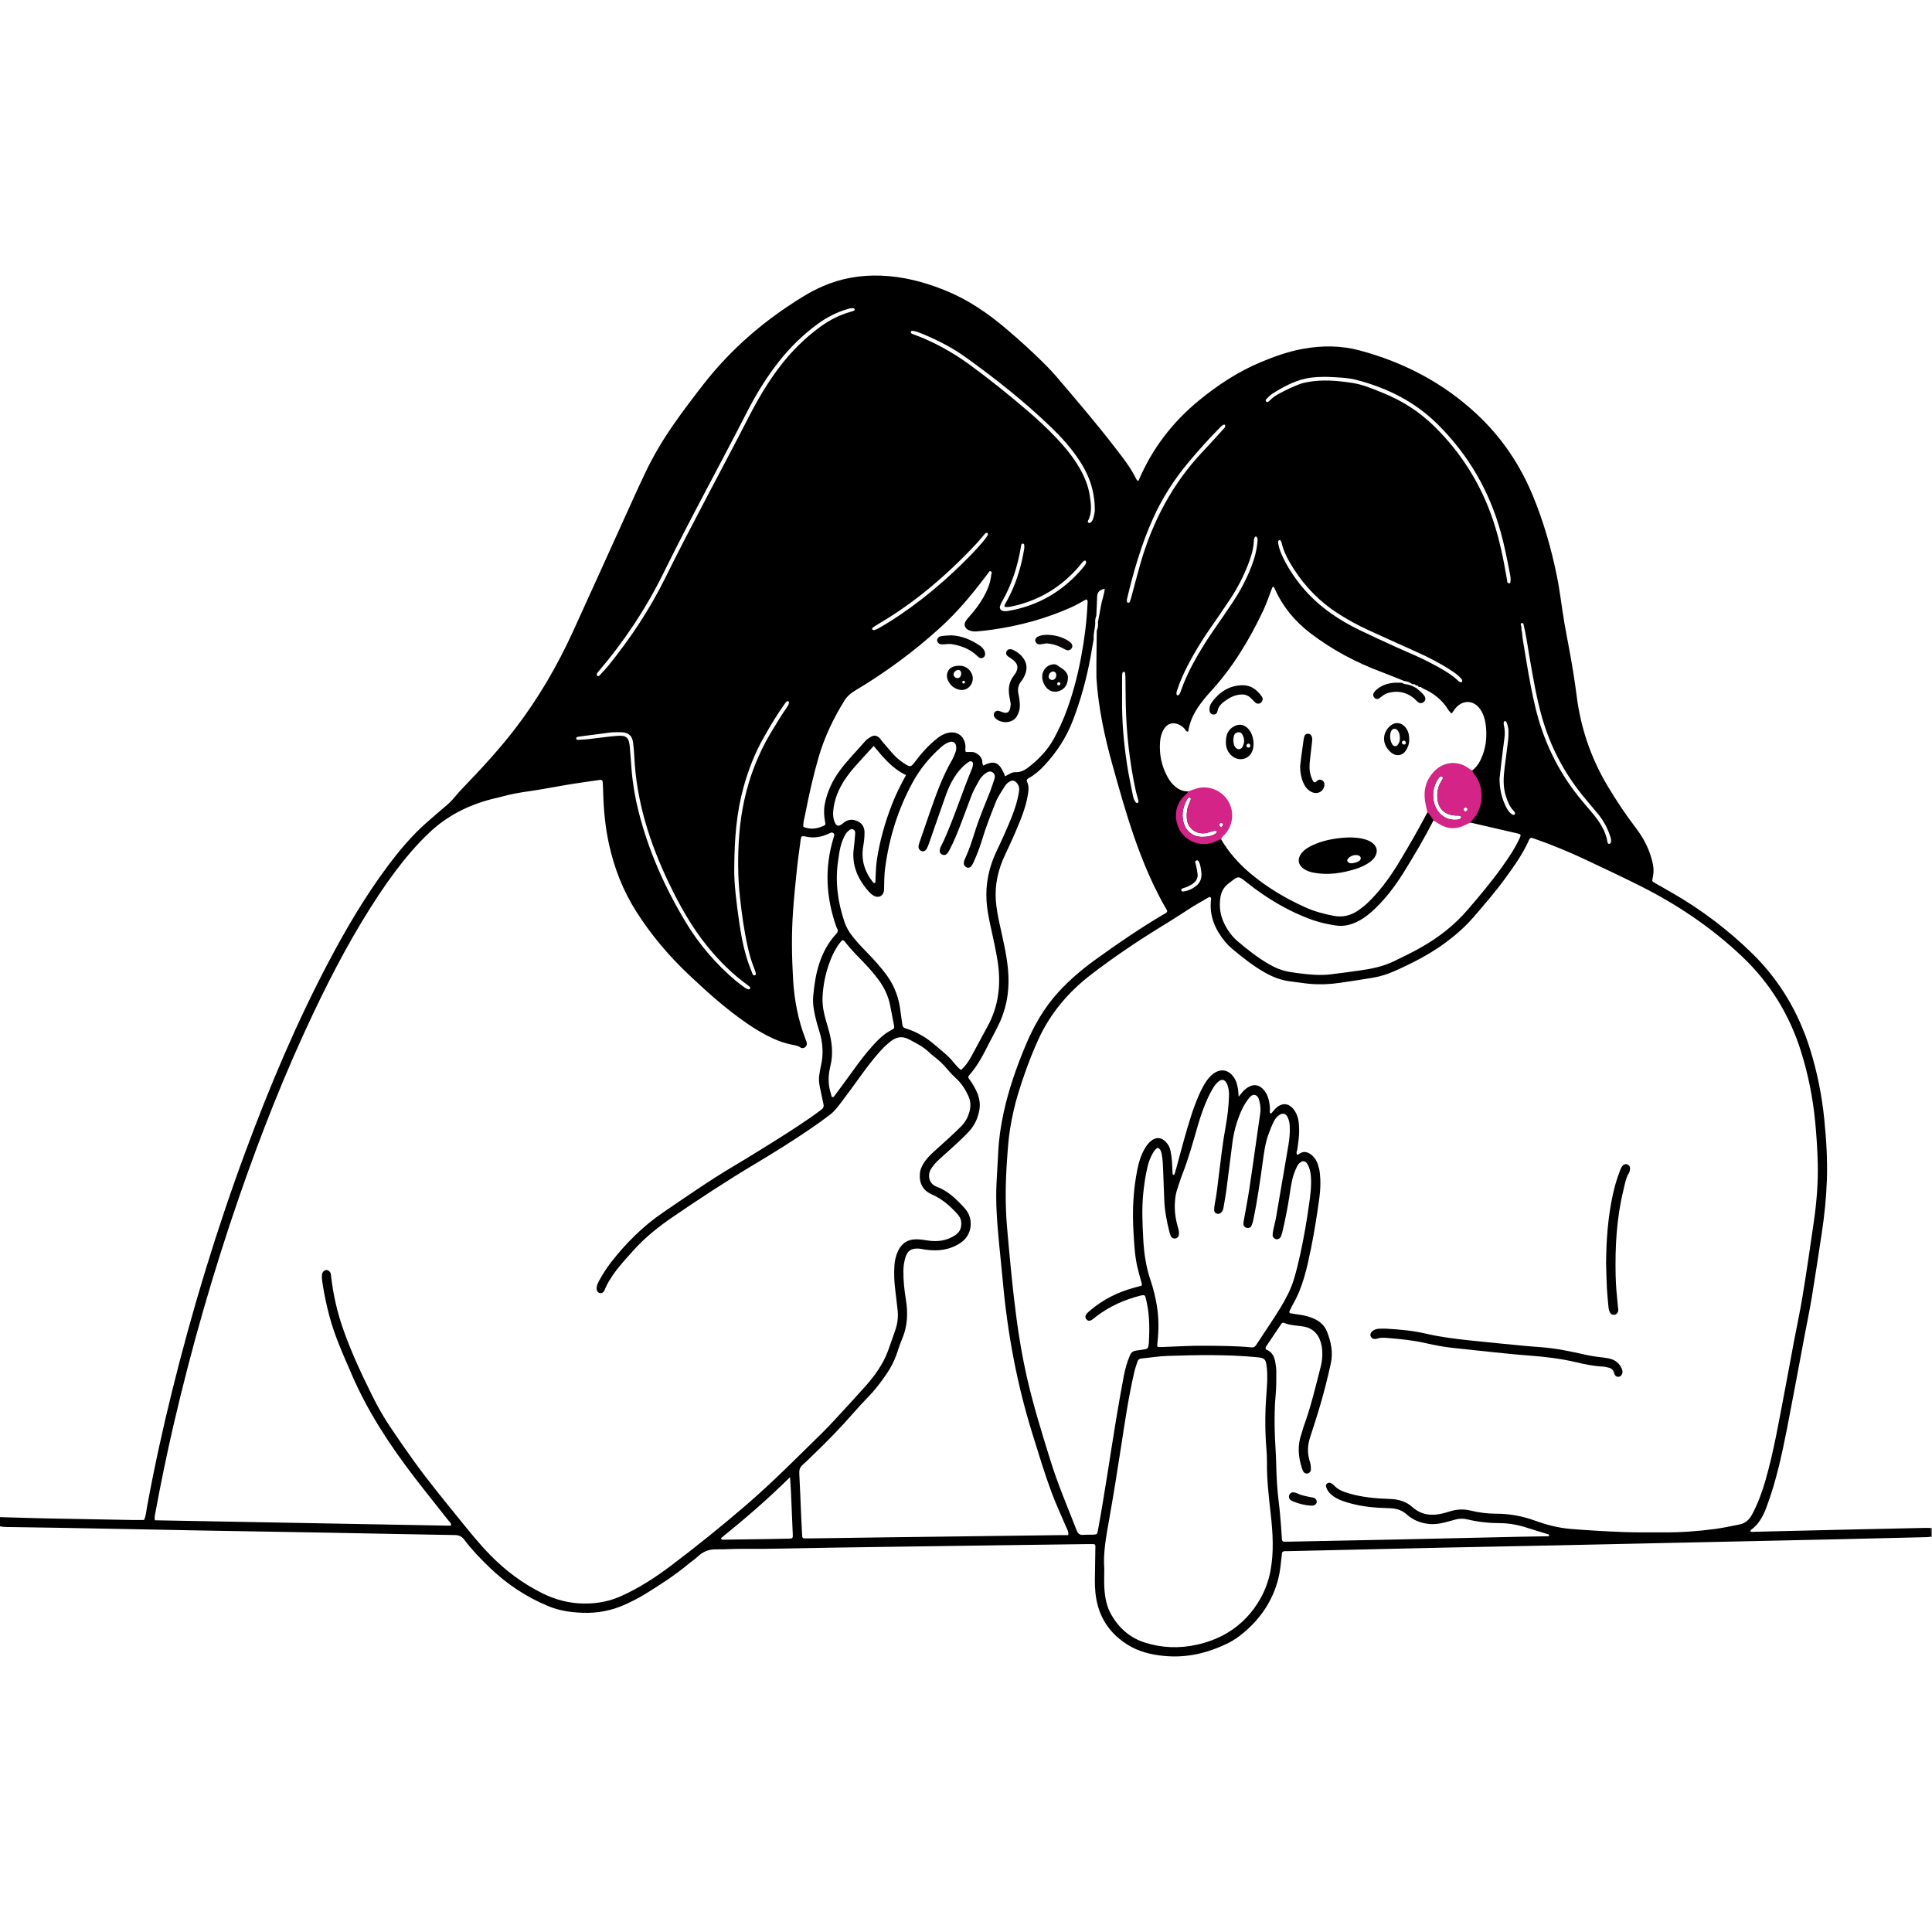 <?xml version="1.0" encoding="iso-8859-1"?>
<!-- Generator: Adobe Illustrator 23.0.2, SVG Export Plug-In . SVG Version: 6.00 Build 0)  -->
<svg version="1.1" xmlns="http://www.w3.org/2000/svg" xmlns:xlink="http://www.w3.org/1999/xlink" x="0px" y="0px"
	 viewBox="0 0 2793 2793" style="enable-background:new 0 0 2793 2793;" xml:space="preserve">
<g id="Background_xA0_Image_1_">
</g>
<g id="Layer_2_xA0_Image_1_">
</g>
<g id="Layer_3_xA0_Image_1_">
</g>
<g id="Layer_5_xA0_Image_1_">
</g>
<g id="Layer_8_xA0_Image_1_">
</g>
<g id="Layer_10_xA0_Image_1_">
</g>
<g id="Layer_12_xA0_Image_1_">
</g>
<g id="Layer_13_xA0_Image_1_">
	<g>
		<path d="M2791.429,2208.983c-2.901-0.061-5.805-0.229-8.704-0.168c-37.078,0.783-74.157,1.561-111.233,2.415
			c-44.71,1.03-89.417,2.144-134.127,3.168c-2.31,0.053-4.807,0.752-7.125-0.574c0.564-1.056,0.733-1.87,1.23-2.23
			c10.753-7.787,16.978-19.046,21.525-30.846c7.694-19.967,13.602-40.568,18.707-61.39c8.567-34.945,14.727-70.372,21.545-105.666
			c5.167-26.744,10.029-53.547,15.063-80.317c3.624-19.273,7.682-38.473,10.882-57.816c5.099-30.82,9.716-61.72,14.402-92.606
			c3.875-25.531,6.523-51.2,7.422-77.015c1.027-29.485-0.84-58.859-3.794-88.188c-3.471-34.453-10.265-68.264-20.587-101.266
			c-16.558-52.938-43.986-99.478-83.831-138.381c-34.498-33.682-72.617-62.612-114.374-86.73
			c-8.489-4.904-17.018-9.737-25.528-14.604c-4.878-2.79-4.773-2.769-3.603-8.148c0.612-2.815,0.997-5.718,1.111-8.596
			c0.278-6.99-1.408-13.706-3.343-20.348c-4.526-15.538-12.124-29.468-21.909-42.319c-14.981-19.676-28.695-40.203-41.361-61.461
			c-23.962-40.218-38.651-83.556-44.516-129.935c-2.827-22.354-6.474-44.572-10.599-66.718c-2.461-13.209-5.005-26.404-7.283-39.645
			c-3.818-22.193-6.173-44.617-10.674-66.709c-8.139-39.946-19.296-78.959-34.915-116.675
			c-18.481-44.628-44.873-83.715-80.157-116.837c-48.473-45.503-105.467-75.299-169.311-92.586
			c-27.135-7.347-54.522-7.545-82.111-2.604c-21.225,3.802-41.368,10.929-61.159,19.175c-33.155,13.814-62.875,33.382-90.439,56.082
			c-37.916,31.226-67.062,69.329-86.39,114.696c-0.203,0.477-0.808,0.784-1.33,1.266c-0.742-0.885-1.638-1.608-2.091-2.546
			c-8.294-17.16-20.159-31.932-31.693-46.869c-27.111-35.112-55.985-68.783-84.765-102.524c-4.477-5.249-9.256-10.259-14.118-15.159
			c-18.705-18.854-38.378-36.654-58.644-53.817c-26.196-22.185-54.188-41.206-86.271-54.3
			c-30.266-12.352-61.174-20.51-93.906-21.692c-29.145-1.052-57.188,3.68-83.954,15.315c-18.055,7.848-34.594,18.364-50.901,29.322
			c-46.232,31.066-86.918,68.058-121.251,112.007c-14.773,18.91-29.266,38.018-43.009,57.688
			c-15.632,22.373-29.624,45.722-41.33,70.401c-5.29,11.153-10.557,22.319-15.658,33.558
			C887.615,782.25,858.13,847.81,828.23,913.18c-22.585,49.376-49.753,96.085-82.797,139.289
			c-23.016,30.094-48.62,57.885-74.888,85.109c-4.791,4.966-9.456,10.081-13.83,15.413c-3.249,3.96-6.758,7.553-10.656,10.861
			c-9.977,8.469-19.922,16.978-29.719,25.654c-21.335,18.894-39.53,40.618-56.488,63.413
			c-32.399,43.551-59.814,90.193-85.066,138.139c-46.608,88.496-85.399,180.431-120.059,274.161
			c-41.968,113.495-77.099,229.1-106.135,346.551c-13.684,55.353-25.87,111.045-36.127,167.151
			c-1.098,6.007-1.355,12.299-4.295,18.469c-5.66,0-11.438,0.088-17.212-0.014c-40.353-0.713-80.707-1.392-121.057-2.233
			c-23.622-0.492-47.237-1.266-70.856-1.913c0,4.364,0,8.727,0,13.091c7.149,1.633,14.44,1.218,21.673,1.354
			c25.443,0.48,50.892,0.71,76.336,1.182c68.333,1.269,136.665,2.665,204.999,3.914c57.067,1.043,114.137,1.888,171.204,2.934
			c61.427,1.126,122.851,2.469,184.281,3.455c6.033,0.097,10.017,1.914,13.628,6.737c10.7,14.292,23.141,27.107,35.922,39.5
			c25.019,24.258,53.556,43.362,85.871,56.648c16.014,6.584,32.742,8.965,49.987,9.497c21.115,0.652,41.156-3.097,60.363-11.794
			c10.266-4.648,20.297-9.723,29.889-15.636c21.662-13.354,42.978-27.205,62.567-43.545c4.184-3.49,8.894-6.402,12.8-10.164
			c7.421-7.145,15.873-10.719,26.299-10.584c12.346,0.16,24.704-0.784,37.053-0.705c21.45,0.137,42.886-0.039,64.334-0.505
			c43.593-0.947,87.194-1.531,130.792-2.18c57.797-0.86,115.596-1.653,173.394-2.45c43.621-0.601,87.243-1.163,130.865-1.739
			c2.908-0.038,5.818-0.115,8.724-0.037c2.919,0.079,3.564,0.886,3.516,4.056c-0.24,15.628-0.521,31.255-0.724,46.883
			c-0.17,13.13,0.877,26.098,4.465,38.837c6.848,24.308,21.735,42.421,42.777,55.676c15.684,9.879,33.2,14.207,51.501,16.123
			c33.602,3.518,64.933-3.922,94.807-18.898c7.518-3.768,14.33-8.619,20.763-13.954c25.041-20.765,42.522-46.486,50.73-78.196
			c2.834-10.949,3.752-22.189,5.02-33.374c0.201-1.777,0.344-3.561,0.478-4.962c2.282-2.699,5.025-1.875,7.422-1.939
			c18.533-0.496,37.07-0.848,55.606-1.266c56.697-1.28,113.393-2.625,170.091-3.841c55.972-1.199,111.948-2.235,167.921-3.409
			c68.33-1.434,136.658-2.934,204.987-4.411c66.148-1.43,132.297-2.835,198.444-4.312c42.523-0.949,85.043-2.001,127.563-3.041
			c2.161-0.053,4.314-0.428,6.471-0.654c0.056-0.077,0.111-0.135,0.166-0.199
			C2793.383,2217.177,2793.609,2213.056,2791.429,2208.983z M2202.315,901.669c4.036,16.601,6.289,33.53,9.195,50.336
			c4.887,28.264,9.659,56.532,17.471,84.201c11.705,41.456,31.042,78.938,57.921,112.537c7.49,9.362,15.373,18.411,23.035,27.636
			c7.98,9.608,13.859,20.378,17.768,32.244c0.919,2.789,1.774,5.524,1.199,8.511c-0.308,1.6-1.247,2.794-2.757,2.854
			c-0.705,0.028-1.996-1.163-2.119-1.943c-2.643-16.806-11.612-30.305-22.24-42.955c-6.78-8.07-13.772-15.971-20.314-24.228
			c-29.773-37.578-49.979-79.811-61.394-126.355c-5.369-21.889-9.309-44.039-13.075-66.232c-1.944-11.456-3.849-22.919-5.666-34.396
			c-0.566-3.574-0.784-7.203-1.161-10.806c-1.574-2.899,0.262-6.404-1.643-9.245c-0.014-0.731-0.029-1.462-0.043-2.194
			C2199.779,900.403,2201.054,900.271,2202.315,901.669z M2197.142,1211.176c-6.965,15.277-16.356,29.087-26.078,42.677
			c-15.231,21.291-32.083,41.283-49.126,61.126c-18.914,22.02-41.395,39.699-66.469,54.023
			c-13.208,7.545-26.959,14.176-40.666,20.805c-15.519,7.505-32.275,10.809-49.2,13.225c-13.654,1.949-27.337,3.701-41.02,5.443
			c-16.373,2.085-32.63,0.399-48.863-1.714c-2.519-0.328-5.012-0.852-7.534-1.146c-11.336-1.322-21.818-5.052-31.76-10.633
			c-17.197-9.653-32.552-21.816-47.527-34.496c-8.446-7.152-14.608-16.115-19.363-26.045c-5.487-11.461-7.132-23.556-5.415-36.094
			c1.18-8.611,4.804-15.927,12.006-21.172c0.88-0.641,1.713-1.347,2.573-2.016c11.794-9.184,11.645-8.996,23.547,0.46
			c28.88,22.944,60.104,41.852,95.01,54.286c10.981,3.912,22.316,6.244,33.817,8.026c11.266,1.745,21.6-0.766,31.569-5.771
			c10.187-5.114,18.819-12.28,26.877-20.211c15.629-15.385,28.639-32.892,40.137-51.432c15.108-24.361,29.659-49.075,42.751-74.608
			c17.192,9.36,34.955,9.236,53.074,3.196c22.972,5.292,45.952,10.547,68.908,15.907
			C2198.602,1205.995,2199.01,1207.08,2197.142,1211.176z M1762.471,1193.033c-0.33-1.648,0.444-2.765,2.028-3.254
			c1.6-0.494,2.84,0.115,3.508,1.578c0.695,1.521-0.783,3.859-2.471,4.113C1763.964,1195.347,1762.793,1194.64,1762.471,1193.033z
			 M2077.981,1153.831c1.229,16.134,11.637,25.569,29.865,25.209c-0.15-0.013,1.643,0.037,3.384,0.364
			c0.483,0.091,1.047,0.964,1.145,1.55c0.101,0.601-0.141,1.457-0.553,1.909c-1.271,1.394-3.007,1.961-4.845,2.146
			c-11.855,1.198-21.429-3.047-28.326-12.649c-9.96-13.868-8.815-35.693,2.261-48.772c0.445-0.525,1.11-0.98,1.761-1.178
			c0.635-0.194,1.688-0.3,2.016,0.056c0.654,0.708,1.495,1.946,1.264,2.63c-0.566,1.681-1.664,3.192-2.604,4.738
			C2078.85,1137.231,2077.33,1145.274,2077.981,1153.831z M2115.683,1170.438c-0.004-1.698,0.837-2.725,2.446-2.941
			c1.51-0.203,2.801,0.273,3.315,1.883c0.493,1.545-1.243,3.927-2.858,3.693C2117.169,1172.868,2115.917,1172.077,2115.683,1170.438
			z M2190.111,1174.908c0.451,1.039,0.156,2.182-0.858,2.801c-0.523,0.319-1.453,0.507-1.947,0.256
			c-5.14-2.603-8.074-7.274-10.441-12.167c-5.75-11.89-9.036-24.44-9.036-40.281c0.7-6.144,1.64-14.792,2.679-23.429
			c1.385-11.515,2.737-23.036,4.321-34.525c0.854-6.192,0.809-12.277-0.556-18.371c-0.314-1.404-0.603-2.876-0.498-4.287
			c0.067-0.903,0.768-2.365,1.38-2.474c0.818-0.145,2.394,0.567,2.66,1.279c1.652,4.417,2.973,8.965,2.935,13.744
			c-0.031,3.987,0.017,8.006-0.453,11.953c-1.585,13.319-3.415,26.608-5.094,39.917c-1.78,14.112-2.688,28.208,1.915,42.021
			c2.528,7.585,5.286,15.073,11.145,20.909C2189.019,1173.005,2189.688,1173.935,2190.111,1174.908z M1831.83,575.842
			c2.346-2.267,4.594-4.767,7.312-6.497c15.051-9.578,30.639-18.072,48.262-22.028c10.717-2.406,21.625-2.479,30.958-2.512
			c15.366,0.788,29.266,0.935,42.704,4.436c44.35,11.554,84.298,31.417,117.141,63.976c44.577,44.192,75.084,96.681,91.64,157.252
			c5.174,18.931,8.965,38.171,12.68,57.42c0.887,4.598,1.888,9.3,0.924,14.049c-0.116,0.571-0.947,1.477-1.325,1.42
			c-0.986-0.148-2.383-0.503-2.742-1.216c-0.623-1.236-0.584-2.805-0.827-4.233c-4.82-28.296-10.409-56.427-19.401-83.743
			c-17.355-52.717-45.824-98.607-85.365-137.552c-21.754-21.427-46.995-37.602-75.35-48.925
			c-14.153-5.652-28.175-11.785-43.384-14.094c-21.624-3.283-43.312-5.275-65.071-1.168c-3.909,0.738-7.865,1.61-11.556,3.043
			c-10.832,4.206-21.327,9.181-31.477,14.854c-4.471,2.5-8.382,5.734-12.017,9.333c-1.308,1.295-3.103,2.575-4.614,0.723
			C1828.859,578.591,1830.586,577.044,1831.83,575.842z M2113.769,985.431c-0.574,0.326-1.218,1.007-1.746,0.926
			c-1.009-0.155-2.182-0.505-2.888-1.188c-11.919-11.523-26.478-19.018-40.866-26.729c-16.958-9.088-34.88-16.108-52.36-24.08
			c-17.152-7.823-34.283-15.701-51.259-23.896c-14.392-6.947-28.194-14.997-41.24-24.259
			c-27.097-19.234-48.719-43.399-64.672-72.556c-4.706-8.602-8.845-17.496-10.776-27.219c-0.275-1.383-0.298-2.864-0.125-4.26
			c0.06-0.483,1.049-0.882,1.652-1.257c0.695-0.433,1.334-0.22,1.777,0.584c0.521,0.946,1.232,1.867,1.453,2.887
			c3.052,14.099,10.093,26.369,17.747,38.3c16.708,26.044,37.918,47.645,64.057,64.346c13.781,8.805,28.046,16.721,42.904,23.524
			c23.732,10.866,47.534,21.582,71.336,32.296c16.896,7.606,33.313,16.091,48.864,26.195c5.489,3.566,10.818,7.344,15.09,12.393
			C2113.676,982.572,2114.205,983.883,2113.769,985.431z M1826.507,881.999c4.483-9.476,7.723-19.54,11.537-29.333
			c0.519-1.334,0.94-2.724,1.635-3.96c0.197-0.351,1.625-0.522,1.764-0.307c0.775,1.198,1.361,2.526,1.95,3.836
			c11.417,25.379,28.608,45.925,50.685,62.887c31.656,24.323,66.418,42.658,103.691,56.571c10.854,4.052,21.546,8.541,32.312,12.83
			c0,0.001,0.001,0.003,0.001,0.004c0-0.001,0.001-0.002,0.001-0.003c4.118,0.418,7.891,1.743,11.204,4.276c0,0,0,0,0,0c0,0,0,0,0,0
			c1.241,0.123,2.482,0.246,3.723,0.369c1.552,0.776,3.504,0.56,4.81,1.944l0.151,0.068c0.479,0.255,0.713,0.599,0.77,1.009
			c1.174,0,2.321,0.123,3.309,0.993c0.865,0.64,1.647,1.475,2.609,1.891c15.365,6.643,28.068,16.436,36.927,30.869
			c0.936,1.525,2.188,2.873,3.4,4.205c0.464,0.51,1.228,0.745,1.891,1.126c1.859-2.611,3.512-5.395,5.605-7.796
			c10.817-12.407,26.704-11.318,35.76,2.388c4.282,6.481,6.571,13.79,7.535,21.358c1.901,14.919,1.088,29.703-4.25,43.948
			c-3.205,8.552-7.333,16.569-14.812,22.321c-4.49,2.62-7.488-1.001-10.892-2.681c-19.212-9.478-38.967-3.487-49.21,15.394
			c-5.862,10.807-8.508,22.259-5.005,34.622c1.243,4.389,3.29,9.067-0.075,13.555c-12.633,24.136-26.272,47.707-40.307,71.042
			c-11.82,19.654-24.994,38.348-41.058,54.853c-5.846,6.006-12.111,11.501-19.082,16.191c-10.733,7.221-22.215,9.985-35.165,7.484
			c-13.968-2.698-27.625-6.327-40.576-12.136c-28.96-12.989-56.004-29.164-80.324-49.69c-16.519-13.942-30.605-29.977-41.645-48.617
			c-1.689-5.188,2.41-7.952,4.843-11.353c10.537-14.724,11.131-30.62,1.575-44.692c-8.627-12.706-23.966-18.201-40.343-14.669
			c-4.49,0.968-8.923,3.455-13.729,1.236c-9.472,0.323-16.711-4.326-22.813-10.847c-2.936-3.137-5.356-6.895-7.411-10.695
			c-8.512-15.738-11.871-32.636-10.414-50.441c0.537-6.556,2.168-12.872,5.828-18.499c4.761-7.321,11.553-9.634,19.76-6.738
			c3.859,1.361,7,3.701,9.779,6.68c1.405,1.506,1.91,4.07,4.566,4.216c0.276-0.143,0.737-0.245,0.762-0.413
			c2.541-17.065,10.768-31.415,21.342-44.624c3.176-3.967,6.374-7.937,9.829-11.657
			C1781.654,965.8,1806.08,925.176,1826.507,881.999z M1731.276,1263.108c-0.547-4.308-1.523-8.563-2.357-12.833
			c-0.208-1.065-0.671-2.078-0.906-3.14c-0.351-1.586,0.094-2.813,1.816-3.276c1.8-0.484,2.805,0.805,3.379,2.013
			c2.705,5.69,3.12,11.899,3.753,17.398c0.167,7.231-2.161,12.743-7.238,16.978c-5.698,4.753-12.175,7.834-19.619,8.606
			c-1.116,0.115-2.043-0.585-2.358-1.775c-0.335-1.265,0.414-2.168,1.381-2.583c1.648-0.708,3.453-1.041,5.132-1.687
			c3.736-1.435,7.335-3.125,10.555-5.58C1729.508,1273.651,1732.031,1269.051,1731.276,1263.108z M1710.362,1186.514
			c-2.419-11.596,0.694-22.295,6.564-32.31c0.327-0.558,1.086-1.024,1.731-1.188c0.616-0.156,1.488-0.062,1.99,0.29
			c0.515,0.361,1.135,1.299,0.99,1.755c-0.761,2.383-1.654,4.737-2.681,7.02c-2.907,6.46-3.702,13.228-3.274,20.227
			c1.122,18.354,17.61,25.034,29.863,21.5c3.803-1.097,7.59-2.253,11.421-3.244c0.528-0.136,1.53,0.366,1.847,0.868
			c0.581,0.917,0.567,2.048-0.408,2.836c-0.84,0.679-1.698,1.379-2.654,1.863c-5.303,2.686-10.03,3.686-16.849,3.674
			C1724.911,1210.387,1713.527,1201.685,1710.362,1186.514z M1804.704,815.02c4.014-10.528,7.401-21.253,7.892-32.655
			c0.031-0.725,0.112-1.448,0.178-2.172c0.172-1.882,0.833-3.562,2.488-4.571c1.117-0.682,2.943,2.562,2.799,5.061
			c-0.908,13.526-4.266,26.459-9.238,39.029c-6.965,17.612-15.712,34.304-26.165,50.064c-9.63,14.517-19.566,28.832-29.485,43.155
			c-10.343,14.936-19.776,30.414-28.439,46.378c-6.587,12.14-12.255,24.683-16.946,37.668c-0.981,2.716-1.582,5.607-3.707,7.731
			c-0.43,0.429-1.377,0.671-1.96,0.519c-0.518-0.136-1.101-0.882-1.237-1.458c-0.524-2.217,0.289-4.27,0.978-6.348
			c4.122-12.425,9.393-24.352,15.446-35.947c9.248-17.716,19.596-34.762,30.947-51.211c10.102-14.638,20.254-29.246,30.091-44.062
			C1789.014,850.134,1797.829,833.051,1804.704,815.02z M1629.218,866.181c9.461-39.946,20.819-79.264,37.742-116.823
			c13.223-29.347,30.375-56.138,50.973-80.793c14.915-17.853,30.488-35.109,46.854-51.643c3.069-3.1,5.491-3.908,6.201-2.271
			c1.114,2.567-0.849,3.982-2.253,5.521c-9.791,10.735-19.447,21.6-29.454,32.131c-43.967,46.27-72.846,100.958-90.491,161.899
			c-4.639,16.024-8.717,32.21-13.082,48.314c-0.662,2.44-1.428,4.856-2.264,7.241c-0.372,1.06-1.261,1.674-2.49,1.633
			c-0.544-0.322-1.519-0.583-1.591-1C1629.124,869.014,1628.903,867.508,1629.218,866.181z M1622.157,978.15
			c0.007-1.794,0.129-3.62,0.495-5.369c0.222-1.06,1.233-1.789,2.427-1.459c0.557,0.154,1.34,0.766,1.396,1.245
			c0.298,2.497,0.508,5.016,0.543,7.531c0.182,13.063,0.174,26.131,0.465,39.192c0.931,41.815,5.62,83.206,14.49,124.094
			c1.071,4.937,2.769,9.736,3.963,14.651c0.188,0.774-0.549,2.276-1.256,2.619c-0.687,0.333-2.291-0.072-2.793-0.707
			c-2.533-3.199-3.593-7.096-4.355-11.008c-2.844-14.586-6.029-29.125-8.251-43.808c-4.728-31.243-7.512-62.674-7.145-94.319
			C1622.136,999.925,1622.115,989.037,1622.157,978.15z M1318.84,478.322c1.786,0.105,3.626,0.349,5.312,0.921
			c4.118,1.398,8.226,2.865,12.225,4.571c20.753,8.855,40.796,19.149,59.136,32.3c43.447,31.15,85.319,64.276,123.886,101.405
			c14.165,13.637,27.326,28.171,38.502,44.406c9.962,14.471,17.857,29.921,21.686,47.199c1.808,8.162,3.072,16.419,3.129,26.281
			c0.16,4.048-0.758,9.416-2.485,14.612c-0.794,2.39-1.974,4.761-4.493,5.902c-0.563,0.255-1.481,0.177-2.031-0.123
			c-0.541-0.295-0.892-1.032-1.186-1.643c-0.128-0.265,0.006-0.75,0.173-1.051c6.456-11.641,4.562-24.018,2.794-36.211
			c-2.163-14.913-7.954-28.601-15.589-41.543c-9.103-15.43-20.409-29.146-32.694-42.087c-13.022-13.718-26.81-26.651-41.181-38.937
			c-27.349-23.38-55.306-46.02-84.403-67.198c-25.064-18.242-51.983-33.16-81.169-43.823c-1.001-0.366-2.071-0.68-2.914-1.289
			c-0.467-0.337-0.67-1.22-0.743-1.884C1316.634,478.675,1317.845,478.264,1318.84,478.322z M1453.649,877.581
			c2.522-0.042,5.095-0.08,7.551-0.583c39.819-8.155,72.846-27.831,99.223-58.717c1.178-1.379,2.21-2.882,3.365-4.282
			c2.895-3.511,4.848-4.471,5.823-2.914c1.469,2.346,0.007,4.114-1.243,5.867c-1.262,1.771-2.545,3.541-3.963,5.188
			c-28.265,32.828-63.481,53.532-106.329,60.929c-2.886,0.498-5.713,0.905-8.596-0.007c-3.078-0.973-4.755-3.643-3.81-6.752
			c0.625-2.058,1.512-4.084,2.585-5.95c14.082-24.505,22.795-50.872,27.433-78.665c0.239-1.431,0.278-2.934,0.77-4.271
			c0.346-0.939,1.232-1.709,2.538-1.525c1.358,0.191,1.599,1.227,1.724,2.239c0.132,1.071,0.03,2.17,0.03,4.718
			c-1.035,5.366-2.1,12.184-3.688,18.877c-4.877,20.559-11.964,40.299-22.478,58.715c-0.896,1.569-1.821,3.161-2.396,4.857
			C1451.865,876.252,1452.293,877.604,1453.649,877.581z M1261.673,907.354c2.034-1.49,4.173-2.852,6.345-4.137
			c23.457-13.873,45.938-29.183,67.203-46.22c26.959-21.598,52.132-45.152,75.713-70.391c4.696-5.026,8.915-10.496,13.491-15.64
			c0.534-0.6,1.939-0.472,2.951-0.56c0.201-0.018,0.451,0.522,0.833,0.997c-0.161,0.867-0.049,2.104-0.593,2.88
			c-2.286,3.262-4.611,6.523-7.213,9.533c-4.747,5.49-9.55,10.948-14.593,16.164c-36.469,37.724-76.215,71.488-120.752,99.415
			c-5.526,3.465-11.187,6.721-16.87,9.924c-1.524,0.859-3.334,1.279-5.065,1.664c-0.567,0.126-1.524-0.321-1.909-0.813
			C1260.466,909.211,1260.794,907.999,1261.673,907.354z M1359.82,906.802c24.576-22.375,45.675-47.801,65.643-74.238
			c1.75-2.317,3.497-4.636,5.245-6.954c5.262,0.623,2.067,4.088,2.166,6.447c-1.321,11.391-5.678,21.707-11.248,31.579
			c-5.563,9.858-12.406,18.782-19.925,27.22c-2.164,2.428-4.393,4.915-5.971,7.723c-2.604,4.633-0.826,9.4,3.844,11.956
			c4.002,2.19,8.365,2.606,12.712,2.256c7.233-0.582,14.453-1.439,21.641-2.448c40.123-5.636,78.873-16.155,115.844-32.894
			c3.632-1.644,7.136-3.58,10.652-5.468c3.437-1.845,6.813-3.804,9.976-5.578c2.748,2.009,1.874,4.308,1.784,6.273
			c-1.176,25.819-4.425,51.415-9.185,76.79c-5.432,28.95-12.903,57.375-23.714,84.841c-4.394,11.162-9.54,21.958-15.206,32.542
			c-8.93,16.68-21.618,30.023-36.272,41.623c-5.722,4.53-11.919,8.189-19.804,7.835c-5.693-0.255-10.073,3.635-14.938,5.931
			c-7.9-20.225-14.915-23.796-31.408-15.573c-2.334-2.53-1.06-6.125-2.279-8.945c-1.184-2.738-2.781-5.1-5.167-6.875
			c-2.647-1.97-5.461-3.66-8.883-3.764c-2.897-0.088-5.8-0.018-9.033-0.018c-1.582-2.605-0.267-5.945-0.605-9.113
			c-1.562-14.651-12.997-22.225-27.246-18.002c-5.716,1.694-10.51,4.885-15.03,8.583c-11.318,9.262-21.103,19.974-29.83,31.682
			c-6.872,9.22-7.419,9.316-17.171,2.946c-5.507-3.597-10.512-7.847-14.925-12.684c-5.63-6.171-10.951-12.624-16.375-18.982
			c-1.414-1.657-2.492-3.669-4.113-5.067c-3.208-2.765-6.73-3.924-11.001-1.771c-3.63,1.829-6.781,3.972-9.484,7.086
			c-6.907,7.96-14.124,15.651-21.135,23.522c-11.396,12.792-21.979,26.15-29.017,41.97c-3.705,8.328-6.528,16.888-8.145,25.894
			c-1.506,8.388-1.045,16.625,0.576,24.908c0.885,4.521,0.735,4.503-3.497,6.352c-9.009,3.935-18.119,4.875-27.85,1.021
			c-0.733-6.5,1.516-12.704,2.724-18.972c5.294-27.458,11.432-54.709,19.203-81.605c8.441-29.212,21.46-56.233,37.35-82.005
			c3.93-6.374,9.497-10.959,15.793-14.708C1280.686,971.821,1321.801,941.414,1359.82,906.802z M1426.231,1302.981
			c0.757,11.252,2.869,22.322,5.215,33.345c3.779,17.75,8.007,35.4,10.787,53.365c5.156,33.315,1.569,65.117-15.049,94.975
			c-7.942,14.271-15.388,28.817-23.284,43.113c-3.827,6.929-8.357,13.428-14.483,19.082c-4.732-3.338-8.031-7.707-11.486-11.835
			c-4.222-5.045-8.865-9.598-13.906-13.795c-5.862-4.881-11.499-10.045-17.502-14.742c-11.236-8.792-23.604-15.653-37.293-19.777
			c-2.969-0.894-4.282-2.127-4.667-4.946c-0.934-6.839-2.048-13.655-2.88-20.506c-2.184-17.978-7.951-34.523-18.443-49.464
			c-9.45-13.458-20.592-25.386-32.024-37.089c-6.865-7.027-13.469-14.263-19.517-22.015c-4.741-6.076-8.462-12.69-10.917-19.968
			c-9.659-28.632-13.646-57.845-9.24-87.994c1.262-8.635,2.255-17.301,4.973-25.619c1.234-3.775,2.844-7.451,4.578-11.03
			c1.43-2.951,3.572-5.462,6.137-7.565c1.766-1.447,3.739-2.486,5.984-1.522c2.173,0.933,3.281,2.809,3.112,5.239
			c-0.302,4.343-0.604,8.688-1.024,13.021c-0.42,4.334-1.117,8.643-1.462,12.981c-1.684,21.149,5.874,39.163,19.071,55.154
			c2.522,3.057,5.222,6.183,8.44,8.409c8.324,5.758,16.436,1.808,16.713-8.293c0.269-9.802,0.09-19.58,1.357-29.363
			c5.75-44.396,18.701-86.426,40.309-125.742c10.444-19.004,24.027-35.39,40.129-49.781c3.811-3.406,7.884-6.443,12.893-7.925
			c5.02-1.485,8.771,0.84,9.445,5.893c0.389,2.919,0.29,5.836-0.822,8.591c-1.493,3.697-2.771,7.546-4.767,10.965
			c-14.376,24.617-23.724,51.342-33.028,78.089c-4.649,13.366-9.235,26.754-13.823,40.141c-0.703,2.05-1.502,4.111-1.842,6.233
			c-0.584,3.645,1.299,6.697,4.455,7.817c2.451,0.87,5.675-0.426,7.291-3.394c1.379-2.531,2.413-5.275,3.371-8.005
			c7.33-20.883,14.584-41.793,21.906-62.679c3.122-8.904,6.318-17.782,10.819-26.12c4.872-9.025,10.89-17.182,18.495-24.085
			c2.132-1.935,4.521-3.645,6.985-5.139c2.458-1.49,5.55,0.358,5.354,3.127c-0.153,2.15-0.363,4.426-1.183,6.379
			c-14.461,34.474-25.558,70.266-40.899,104.391c-1.488,3.309-3.34,6.454-4.8,9.774c-0.712,1.62-1.203,3.456-1.265,5.212
			c-0.081,2.285,1.054,4.22,3.158,5.322c2.497,1.309,5.195,1.115,7.107-0.74c1.767-1.716,3.006-4.067,4.168-6.299
			c6.207-11.929,11.375-24.313,16.054-36.915c4.8-12.925,9.943-25.727,14.548-38.72c3.06-8.633,7.634-16.439,12.014-24.372
			c2.131-3.859,5.174-7.006,8.616-9.745c4.171-3.319,7.909-4.033,10.889-1.857c3.438,2.511,3.74,6.021,2.497,9.77
			c-1.939,5.847-3.767,11.744-6.009,17.477c-7.399,18.924-15.478,37.584-21.617,56.99c-4.268,13.489-8.514,26.991-14.487,39.87
			c-1.056,2.276-2.187,4.581-2.092,7.259c0.103,2.882,1.548,4.755,4.018,5.964c2.246,1.1,5.089,0.519,6.828-1.736
			c1.307-1.695,2.347-3.647,3.229-5.61c4.613-10.266,8.816-20.691,12.02-31.501c5.577-18.815,12.848-37.023,20.018-55.261
			c3.341-8.5,8.744-15.88,13.483-23.608c1.934-3.154,4.788-5.474,8.138-7.051c2.703-1.272,5.757-0.499,7.953,1.718
			c3.565,3.598,4.947,7.746,4.189,12.887c-1.973,13.39-6.096,26.114-11.126,38.615c-6.506,16.17-13.711,32.015-21.214,47.746
			C1429.846,1253.113,1424.509,1277.386,1426.231,1302.981z M1198.024,1489.16c-2.844-10.108-6.129-20.072-7.857-30.5
			c-1.931-11.655-1.096-23.187,0.667-34.667c2.32-15.106,6.629-29.713,12.954-43.646c2.087-4.598,4.688-8.995,7.402-13.263
			c1.885-2.965,4.365-5.552,6.265-7.917c2.471,0.029,3.267,1.3,4.142,2.438c7.094,9.227,15.193,17.538,23.303,25.855
			c9.121,9.354,17.9,19,25.61,29.61c8.016,11.03,13.699,23.011,16.333,36.403c1.889,9.6,3.788,19.198,5.573,28.817
			c0.705,3.803,0.246,4.766-3.624,6.721c-10.242,5.175-18.299,12.985-25.917,21.294c-11.298,12.321-21.294,25.678-31.024,39.255
			c-8.45,11.791-17.171,23.387-25.766,35.075c-0.654,0.89-1.419,1.62-2.593,1.374c-1.284-0.269-1.447-1.474-1.739-2.493
			c-0.199-0.695-0.198-1.452-0.432-2.131c-4.643-13.465-4.174-26.913-0.796-40.637
			C1204.794,1523.402,1202.807,1506.162,1198.024,1489.16z M1265.638,1275.223c-0.091,0.549-0.726,1.283-1.243,1.41
			c-0.529,0.13-1.437-0.198-1.8-0.638c-12.711-15.396-18.039-32.891-14.651-52.737c1.103-6.462,1.861-12.926,1.86-19.486
			c-0.001-7.585-2.929-13.264-10.063-16.568c-7.313-3.386-14.044-2.717-20.333,2.326c-0.566,0.454-1.1,0.948-1.67,1.396
			c-5.524,4.337-8.577,3.648-11.283-2.909c-2.111-5.116-2.417-10.525-1.883-16.041c1.615-16.667,7.842-31.617,17.07-45.355
			c4.039-6.012,8.503-11.797,13.273-17.248c9.059-10.352,18.479-20.39,28.146-30.993c13.661,16.493,26.956,32.799,46.763,42.13
			c-7.837,14.093-14.793,27.993-20.417,42.54c-10.105,26.14-17.706,52.974-21.857,80.686c-1.393,9.299-1.345,18.815-1.928,28.234
			C1265.556,1273.052,1265.813,1274.169,1265.638,1275.223z M863.226,973.367c0.77-1.221,1.731-2.329,2.67-3.435
			c36.858-43.388,68.153-90.445,93.294-141.553c38.46-78.184,80.662-154.427,120.334-231.983
			c13.087-25.583,27.967-50.101,45.736-72.763c16.46-20.993,35.289-39.573,56.854-55.327c13.007-9.502,27.134-16.761,42.615-21.35
			c3.156-0.935,6.248-1.996,9.564-1.197c0.519,0.125,0.882,0.895,1.317,1.368c-0.237,0.642-0.297,1.623-0.746,1.856
			c-1.244,0.647-2.631,1.055-3.996,1.432c-16.28,4.498-31.131,11.929-44.767,21.831c-22.813,16.566-42.504,36.298-59.529,58.743
			c-16.737,22.065-30.766,45.792-43.396,70.384c-40.296,78.457-82.755,155.792-121.842,234.877
			c-22.146,44.807-49.688,86.15-81.01,125.017c-4.321,5.362-9.087,10.371-13.776,15.424c-0.548,0.591-2.227,0.897-2.847,0.5
			C862.322,976.308,862.383,974.704,863.226,973.367z M1069.799,1297.803c2.665,24.208,5.994,48.274,11.378,72.036
			c2.168,9.568,4.776,19,8.419,28.127c0.941,2.357,1.831,4.743,2.58,7.167c0.526,1.701,1.126,3.967-0.861,4.773
			c-1.94,0.788-3.012-0.885-3.764-2.8c-3.583-9.122-7.066-18.267-9.683-27.728c-4.073-14.726-6.82-29.738-9.017-44.813
			c-4.245-29.129-7.712-58.354-7.41-78.282c0.268-46.063,3.613-82.147,13.242-117.438c6.904-25.3,16.35-49.602,29.293-72.484
			c9.48-16.76,19.296-33.307,30.563-48.948c1.238-1.719,2.292-3.863,4.927-3.734c1.493,0.073,1.36,3.981-0.494,6.693
			c-8.61,12.597-16.682,25.526-24.49,38.634c-18.179,30.519-30.918,63.146-38.508,97.832c-3.656,16.711-6.066,33.614-7.342,50.632
			C1066.373,1237.593,1066.485,1267.7,1069.799,1297.803z M835.44,1065.16c0.706-0.16,1.429-0.248,2.148-0.343
			c14.763-1.95,29.522-3.927,44.293-5.815c2.878-0.368,5.801-0.385,6.656-0.438c4.955,0,7.877-0.195,10.765,0.036
			c9.69,0.775,14.575,5.16,15.883,14.748c0.932,6.833,1.496,13.737,1.82,20.629c3.019,64.221,22.066,124.07,49.5,181.615
			c15.825,33.195,33.676,65.208,57.115,93.75c16.894,20.573,35.656,39.266,57.338,54.875c1.167,0.84,2.307,1.754,3.288,2.795
			c0.393,0.417,0.651,1.613,0.393,1.865c-0.702,0.686-1.844,1.616-2.572,1.442c-1.719-0.411-3.469-1.17-4.901-2.209
			c-4.699-3.409-9.424-6.815-13.85-10.563c-28.529-24.158-52.575-52.193-71.882-84.207c-30.359-50.339-54.049-103.56-68.431-160.699
			c-5.059-20.102-8.469-40.518-10.058-61.211c-0.807-10.506-1.501-21.021-2.449-31.514c-1.253-13.885-4.735-17.194-18.744-16.089
			c-13.749,1.084-27.415,3.202-41.133,4.724c-5.045,0.56-10.134,0.755-15.208,1.019c-1.021,0.053-2.192-0.304-2.408-1.545
			C832.688,1066.207,833.925,1065.504,835.44,1065.16z M969.966,2263.455c-22.604,17.074-46.413,32.472-72.438,44.128
			c-16.538,7.408-33.704,10.57-51.833,10.573c-21.944,0.003-42.245-5.185-61.817-14.934c-28.285-14.09-53.101-32.605-75.168-55.154
			c-16.32-16.676-30.787-34.884-45.443-52.941c-21.991-27.093-44.08-54.126-64.547-82.406
			c-11.715-16.187-23.023-32.676-34.192-49.246c-9.548-14.165-18.047-28.991-25.658-44.289
			c-16.019-32.194-31.282-64.737-43.128-98.744c-8.389-24.082-13.983-48.848-16.924-74.196c-0.209-1.8-0.31-3.644-0.795-5.375
			c-0.776-2.767-4.074-5.099-6.522-4.895c-2.526,0.211-5.328,2.892-5.837,5.672c-0.869,4.747,0.011,9.454,0.706,14.097
			c2.313,15.454,5.57,30.715,9.537,45.842c7.774,29.647,20.476,57.371,32.548,85.38c23.185,53.794,55.04,102.262,90.522,148.51
			c16.151,21.051,32.824,41.701,49.221,62.564c1.527,1.943,3.712,3.515,4.001,6.232c-0.184,0.366-0.284,0.756-0.529,0.997
			c-0.217,0.213-0.597,0.374-0.902,0.369c-142.104-2.596-284.207-5.209-426.749-7.829c-1.013-3.693-0.176-6.841,0.385-9.876
			c7.857-42.501,16.511-84.842,26.262-126.948c25.986-112.207,57.69-222.781,95.38-331.622
			c31.146-89.942,66.007-178.394,106.834-264.426c28.369-59.781,59.282-118.164,96.043-173.294
			c13.925-20.882,28.783-41.075,45.181-60.106c8.076-9.374,16.613-18.299,25.536-26.873c26.058-25.036,57.148-40.719,91.894-49.644
			c4.569-1.174,9.233-2.002,13.761-3.312c13.647-3.948,27.59-6.155,41.637-8.166c18.326-2.624,36.492-6.344,54.77-9.324
			c15.05-2.454,30.157-4.556,45.253-6.718c2.95-0.422,4.206,0.591,4.387,3.38c0.33,5.078,0.503,10.167,0.644,15.254
			c0.696,25.121,3.072,50.062,8.494,74.629c7.655,34.686,20.402,67.3,39.563,97.37c21.226,33.311,46.47,63.255,75.091,90.356
			c27.202,25.757,55.055,50.77,86.117,71.935c11.431,7.789,23.268,14.829,35.837,20.618c8.269,3.809,16.806,6.873,25.708,8.789
			c4.947,1.065,9.999,1.402,14.411,4.476c2.135,1.488,4.944,1.193,7.101-0.697c2.148-1.883,2.463-4.4,1.786-7.001
			c-0.454-1.742-1.236-3.4-1.881-5.092c-10.451-27.385-15.92-55.806-17.646-85.001c-1.975-33.427-2.459-66.87-0.032-100.283
			c1.448-19.931,3.417-39.831,5.518-59.707c1.527-14.448,3.639-28.836,5.535-43.244c0.182-1.383,0.68-2.724,0.955-3.786
			c2.607-1.182,4.778-0.427,6.832,0.025c11.513,2.532,22.366,0.536,32.847-4.422c0.984-0.465,1.967-0.951,2.992-1.312
			c2.614-0.92,5.325,1.256,4.792,3.837c-0.219,1.065-0.54,2.112-0.861,3.152c-13.344,43.217-11.169,85.99,3.665,128.401
			c0.359,1.027,0.644,2.14,1.255,3.009c2.103,2.989,1.051,5.424-1.101,7.766c-23.43,25.518-30.46,57.16-33.355,90.222
			c-1.09,12.445,1.643,24.599,4.727,36.598c1.265,4.92,2.82,9.767,4.289,14.633c4.925,16.314,6.151,32.76,2.096,49.473
			c-1.026,4.228-1.547,8.58-2.276,12.88c-1.435,8.462,0.4,16.618,2.263,24.79c1.37,6.01,2.5,12.075,3.799,18.102
			c0.701,3.255-0.489,5.612-3.097,7.499c-5.001,3.62-9.867,7.43-14.942,10.941c-23.907,16.541-48.524,31.989-73.251,47.259
			c-12.67,7.824-25.351,15.636-38.167,23.219c-35.052,20.739-68.376,44.097-102.042,66.945
			c-29.475,20.004-54.303,44.838-76.066,72.877c-6.477,8.345-12.03,17.298-17.069,26.568c-1.911,3.515-3.588,7.147-3.353,11.344
			c0.179,3.192,2.269,5.826,5.063,6.179c2.375,0.3,5.002-1.151,6.044-3.71c9.111-22.371,25.516-39.528,41.175-57.126
			c17.247-19.382,37.41-35.421,58.831-50.033c38.724-26.413,77.891-52.109,118.15-76.138c26.826-16.012,53.347-32.528,79.161-50.138
			c9.9-6.753,19.684-13.706,29.182-21.009c6.338-4.873,11.167-11.383,15.975-17.719c9.445-12.448,18.643-25.086,27.785-37.759
			c8.724-12.096,17.702-23.979,27.622-35.129c5.087-5.717,10.545-11.04,16.64-15.686c7.91-6.03,16.174-7.471,25.385-2.71
			c10.669,5.514,21.367,10.854,30.091,19.402c3.104,3.042,6.67,5.616,10.065,8.354c5.392,4.349,10.282,9.162,14.764,14.474
			c4.21,4.99,8.673,9.831,13.488,14.231c7.948,7.264,13.585,16,18.024,25.673c3.688,8.037,3.566,16.234,1.038,24.45
			c-2.276,7.396-6.13,13.99-11.616,19.482c-5.393,5.399-10.912,10.68-16.522,15.854c-8.019,7.393-16.197,14.614-24.258,21.961
			c-5.122,4.669-9.778,9.771-13.458,15.677c-2.71,4.349-4.77,8.947-5.267,14.159c-1.357,14.224,4.128,24.962,17.36,30.763
			c14.376,6.302,25.744,16.142,36.139,27.474c3.262,3.556,5.774,7.398,6.195,12.406c0.66,7.865-1.648,14.218-8.418,18.81
			c-12.483,8.469-26.289,10.068-40.699,7.729c-5.41-0.878-10.761-1.607-16.229-1.592c-12.193,0.033-20.693,5.862-25.872,16.671
			c-3.334,6.958-4.99,14.43-5.404,22.093c-0.57,10.539-0.338,21.075,0.954,31.577c1.287,10.458,2.403,20.938,3.651,31.402
			c1.229,10.299-0.021,20.293-3.464,30.05c-3.502,9.926-6.849,19.908-10.486,29.784c-7.284,19.782-19.687,36.347-33.499,51.891
			c-13.763,15.489-27.866,30.678-41.92,45.906c-6.409,6.945-12.88,13.85-19.625,20.466
			c-36.339,35.642-72.147,71.864-110.764,105.086C1042.789,2206.677,1006.803,2235.629,969.966,2263.455z M1141.385,2224.323
			c-10.9,0.296-21.803,0.464-32.705,0.634c-19.988,0.313-39.977,0.618-59.966,0.84c-2.014,0.022-4.259,0.809-6.016-0.884
			c-0.089-0.387-0.272-0.727-0.205-1.007c0.08-0.331,0.318-0.683,0.589-0.901c33.678-27.156,66.438-55.359,99.059-87.579
			c0.526,8.325,1.001,14.357,1.272,20.398c0.946,21.056,1.849,42.115,2.703,63.175
			C1146.294,2223.408,1145.608,2224.208,1141.385,2224.323z M1544.296,2219.249c-3.558,0-7.128-0.039-10.697,0.006
			c-84.352,1.061-168.704,2.116-253.055,3.207c-35.631,0.46-71.261,1.001-106.891,1.501c-2.545,0.036-5.091,0.071-7.636,0.04
			c-6.18-0.075-6.18-0.09-6.473-5.771c-0.431-8.351-0.918-16.699-1.284-25.052c-0.923-21.066-1.653-42.143-2.778-63.198
			c-0.275-5.153,1.002-8.946,4.925-12.372c5.743-5.017,11.07-10.512,16.577-15.8c19.678-18.898,38.707-38.413,56.635-58.999
			c6.922-7.948,14.061-15.726,21.433-23.258c9.968-10.184,18.5-21.477,26.509-33.186c5.964-8.72,10.844-18.05,14.407-28.029
			c2.685-7.521,4.953-15.218,8.105-22.537c8.061-18.721,8.681-37.918,5.417-57.734c-2.242-13.612-3.646-27.372-3.503-41.243
			c0.065-6.257,1.039-12.35,2.733-18.276c2.979-10.422,8.382-14.092,19.318-13.49c3.243,0.179,6.448,0.988,9.678,1.455
			c18.198,2.633,35.439,0.66,51.132-9.948c12.993-8.784,16.662-23.726,13.286-36.389c-1.448-5.43-4.333-10.01-8.023-14.053
			c-11.581-12.689-23.845-24.615-40.359-30.758c-11.087-4.124-13.169-16.731-7.863-25.373c3.262-5.313,7.385-9.898,11.978-14.067
			c8.345-7.576,16.823-15.009,25.075-22.684c6.119-5.69,12.21-11.447,17.881-17.574c7.817-8.447,12.562-18.542,14.794-29.878
			c1.827-9.274,0.517-18.093-3.24-26.608c-3.089-7-6.918-13.601-11.587-19.679c-1.323-1.724-1.291-3.249,0.106-4.804
			c12.788-14.232,21.175-31.184,29.707-48.046c5.243-10.362,11.124-20.377,15.742-31.082c10.337-23.958,13.276-48.869,10.832-74.651
			c-2.167-22.866-7.783-45.077-12.572-67.443c-2.286-10.677-4.271-21.405-5.012-32.281c-1.567-23.018,3.6-44.828,13.411-65.482
			c7.637-16.078,14.951-32.268,21.606-48.778c5.18-12.849,9.492-25.895,11.584-39.621c0.829-5.438,1.276-10.843-0.972-16.096
			c-1.404-3.281-1.534-4.384,2.854-6.857c8.329-4.695,15.346-10.972,21.811-17.923c17.493-18.807,31.36-39.814,40.706-63.923
			c11.597-29.917,20.003-60.654,25.865-92.137c1.662-8.926,3.115-17.891,4.664-26.839c-0.64-7.426,1.707-14.544,2.247-21.848
			c-0.391-3.973-0.079-7.854,1.502-11.572c0,0,0,0,0-0.001c0.409-9.073,1.004-18.144,1.169-27.221
			c0.127-6.993,3.741-10.346,11.073-11.742c-0.911,8.804-4.2,16.512-5.504,24.615c-1.268,7.883-2.917,15.705-4.398,23.554
			c0.448,4.238,0.249,8.387-1.68,12.301c-0.184,15.966-0.397,31.932-0.538,47.898c-0.061,6.883,0.029,13.768,0.05,20.652h0
			c2.799,42.987,11.782,84.813,23.334,126.197c9.664,34.622,19.351,69.218,31.114,103.213
			c12.855,37.152,28.099,73.192,47.954,107.234c-0.697,3.368-3.875,4.093-6.214,5.487c-33.426,19.921-65.546,41.792-97.064,64.578
			c-19.497,14.095-37.785,29.524-54.061,47.323c-21.136,23.114-36.223,49.885-48.122,78.602
			c-12.803,30.902-23.846,62.399-30.965,95.153c-4.018,18.486-6.893,37.144-7.843,56.072c-0.747,14.885-1.64,29.762-2.468,44.643
			c-1.705,30.607,0.959,61.032,3.849,91.443c1.65,17.367,3.579,34.707,5.147,52.081c6.746,74.764,20.306,148.183,42.619,219.943
			c8.948,28.777,17.585,57.662,28.096,85.904c6.071,16.312,13.562,32.092,20.246,48.182
			C1542.291,2210.139,1545.12,2213.777,1544.296,2219.249z M1836.536,2271.403c-2.643,13.735-7.24,26.628-13.959,38.743
			c-11.69,21.079-27.784,38.232-48.493,50.562c-13.773,8.201-28.902,13.693-44.554,17.109c-25.333,5.53-50.583,4.558-75.3-3.525
			c-20.974-6.858-36.514-20.661-47.462-39.568c-7.063-12.198-9.548-25.831-10.287-39.718c-0.443-8.336-0.081-16.716-0.081-27.131
			c-1.832-22.879,2.807-47.195,7.116-71.532c6.142-34.689,11.763-69.455,17.08-104.286c5.532-36.24,10.876-72.555,19.135-108.326
			c1.221-5.286,3.03-10.447,4.753-15.604c0.863-2.583,2.74-3.98,5.673-4.255c12.661-1.184,25.281-3.287,37.961-3.698
			c42.872-1.39,85.761-2.185,128.567,1.837c11.27,1.059,13.136,2.406,14.495,13.602c1.582,13.035,0.661,26.151-0.365,39.196
			c-2.111,26.871-2.198,53.719,0.028,80.586c0.54,6.513,0.798,13.073,0.742,19.608c-0.214,24.783,2.724,49.3,5.455,73.873
			C1840.092,2216.354,1841.834,2243.872,1836.536,2271.403z M1704.302,1780.449c-0.456-2.858-1.246-5.673-2.04-8.466
			c-3.209-11.287-4.509-22.728-3.7-34.483c0.402-5.847,1.124-11.557,2.96-17.106c2.507-7.576,4.773-15.252,7.697-22.667
			c9.071-23.003,15.548-46.81,22.406-70.509c4.038-13.954,8.837-27.661,14.918-40.87c2.27-4.932,4.928-9.705,7.699-14.379
			c1.466-2.472,3.353-4.78,5.399-6.808c6.347-6.288,11.491-5.207,14.75,3.248c1.972,5.117,2.488,10.576,2.308,16.086
			c-0.475,14.556-2.104,28.998-4.705,43.305c-4.356,23.961-7.161,48.128-10.115,72.281c-1.676,13.696-3.107,27.427-5.835,40.979
			c-0.567,2.819-0.745,5.756-0.736,8.638c0.008,2.379,1.571,4.1,3.774,4.812c2.165,0.701,4.307,0.276,6.062-1.368
			c2.23-2.089,3.215-4.748,3.689-7.701c1.324-8.242,2.938-16.444,4.033-24.716c3.004-22.686,5.813-45.398,8.675-68.103
			c1.872-14.852,5.681-29.172,11.368-43.027c2.915-7.101,6.423-13.864,11.086-19.922c2.595-3.372,5.691-7.842,10.335-6.688
			c4.441,1.104,5.738,6.11,6.71,10.442c1.202,5.357,1.635,10.719,0.802,16.224c-2.068,13.643-3.918,27.319-5.882,40.977
			c-3.359,23.365-6.576,46.752-10.169,70.081c-2.21,14.348-5.024,28.603-7.527,42.906c-0.371,2.119-0.941,4.33-0.675,6.403
			c0.344,2.678,2.185,4.517,4.988,5.098c2.444,0.507,5.553-0.569,6.512-2.833c1.26-2.976,2.249-6.123,2.904-9.289
			c5.595-27.043,9.528-54.359,13.294-81.702c1.93-14.015,3.551-28.079,8.517-41.501c2.396-6.475,4.774-12.927,7.979-19.053
			c2.065-3.948,4.795-7.312,8.737-9.458c4.511-2.457,8.583-1.109,10.82,3.517c1.915,3.961,2.93,8.157,3.166,12.589
			c0.506,9.488-0.302,18.841-1.925,28.202c-6.016,34.699-11.81,69.437-17.798,104.141c-0.986,5.715-2.598,11.319-3.783,17.003
			c-0.591,2.834-1.111,5.724-1.223,8.605c-0.108,2.804,1.683,4.747,4.158,5.839c2.436,1.075,6.094-0.298,7.493-2.953
			c0.998-1.895,1.661-4.018,2.164-6.113c4.408-18.366,8.044-36.888,10.881-55.563c1.581-10.408,2.931-20.869,6.555-30.829
			c1.237-3.397,2.72-6.721,4.329-9.96c0.79-1.59,1.952-3.093,3.247-4.315c4.335-4.092,8.642-3.483,11.632,1.659
			c3.363,5.783,4.529,12.17,4.953,18.778c0.868,13.524-1.003,26.835-2.87,40.153c-3.328,23.741-7.382,47.363-12.515,70.776
			c-2.718,12.4-5.656,24.794-9.356,36.928c-4.466,14.643-11.719,28.206-19.63,41.191c-11.14,18.285-23.385,35.895-35.119,53.819
			c-1.545,2.36-3.404,3.365-6.346,3.083c-22.46-2.151-45.024-2.154-67.539-2.343c-21.052-0.177-42.119,1.142-63.176,1.907
			c-5.792,0.21-6.104,0.088-5.398-6.017c2.056-17.781,2.088-35.528-0.729-53.24c-2.058-12.94-5.241-25.639-9.42-38.014
			c-6.457-19.12-9.296-38.8-10.33-58.815c-1.143-22.144-2.297-44.29,0.025-66.444c1.403-13.379,3.285-26.665,6.564-39.727
			c1.511-6.02,3.79-11.747,6.77-17.177c1.914-3.487,4.01-6.884,7.719-8.746c3.844,1.951,4.791,5.369,5.542,9.035
			c1.541,7.523,1.8,15.143,2.085,22.772c0.53,14.164,1.173,28.324,1.621,42.49c0.496,15.706,3.403,31.022,7.166,46.208
			c0.61,2.462,1.374,4.91,2.344,7.25c0.985,2.374,3.845,3.887,6.17,3.571c2.832-0.385,4.664-2.087,5.3-4.766
			C1704.473,1784.071,1704.577,1782.177,1704.302,1780.449z M2514.316,2203.936c-11.761,2.281-23.485,4.918-35.346,6.486
			c-24.519,3.24-49.171,5.017-73.934,4.85c-19.27-0.129-38.56,0.296-57.806-0.443c-25.421-0.976-50.842-2.425-76.197-4.482
			c-17.783-1.442-35.095-5.91-51.87-12.005c-18.306-6.651-37.092-10.052-56.552-10.059c-12.406-0.005-24.659-1.608-36.706-4.519
			c-9.43-2.279-18.712-2.039-27.986,0.635c-4.185,1.207-8.339,2.545-12.57,3.56c-15.702,3.767-30.622,2.249-42.996-8.867
			c-9.556-8.583-20.522-11.709-32.901-12.108c-20.003-0.646-39.866-2.312-59.237-8.021c-8.158-2.404-15.849-5.159-21.733-11.648
			c-1.189-1.311-2.794-2.32-4.358-3.198c-2.124-1.192-4.209-0.738-6.023,0.837c-1.629,1.415-1.469,3.305-0.882,5.017
			c1.438,4.199,3.867,7.775,7.294,10.663c4.775,4.025,10.104,6.957,16.012,9.048c16.923,5.99,34.405,8.927,52.252,9.989
			c5.443,0.323,10.896,0.508,16.347,0.684c9.328,0.301,17.604,2.656,24.865,9.244c8.807,7.991,19.629,12.189,31.547,13.503
			c8.105,0.893,15.942-0.378,23.725-2.326c4.927-1.234,9.816-2.627,14.707-4.003c5.731-1.612,11.488-1.679,17.246-0.28
			c15.621,3.794,31.464,5.403,47.532,5.468c13.536,0.054,26.684,2.672,39.558,6.888c9.993,3.273,20.115,6.151,30.153,9.285
			c0.482,0.151,0.861,1.052,1.032,1.674c0.237,0.858-0.32,1.063-1.312,1.078c-14.178,0.217-28.357,0.436-42.534,0.75
			c-59.615,1.321-119.228,2.723-178.844,3.999c-51.983,1.113-103.968,2.097-155.952,3.132c-1.452,0.029-2.907,0.03-4.359-0.01
			c-2.219-0.06-3.085-1.377-3.219-3.451c-0.422-6.528-0.794-13.062-1.354-19.579c-0.933-10.86-1.663-21.753-3.077-32.553
			c-2.506-19.14-3.506-38.342-3.921-57.624c-0.336-15.617-1.737-31.212-2.085-46.829c-0.388-17.434-0.371-34.862,1.327-52.292
			c1.09-11.188,0.899-22.516,0.95-33.782c0.02-4.323-0.726-8.674-1.396-12.97c-1.367-8.762-5.151-15.897-13.705-18.946
			c-1.244-2.986,0.657-4.615,1.757-6.282c6.599-10.006,13.331-19.924,20.068-29.837c1.01-1.486,2.207-3.026,4.413-2.137
			c8.891,3.582,18.475,3.708,27.737,5.164c16.005,2.517,24.076,13.952,26.554,27.733c1.846,10.268,1.319,20.262-1.224,30.23
			c-7.448,29.194-14.357,58.542-24.754,86.9c-1.122,3.06-1.667,6.333-2.796,9.39c-6.204,16.797-5.189,33.531,0.257,50.247
			c0.559,1.714,1.173,3.441,2.017,5.025c1.298,2.436,3.808,3.472,6.433,2.927c2.506-0.521,4.442-2.52,4.591-5.356
			c0.131-2.513-0.051-5.078-0.424-7.571c-0.32-2.138-1.096-4.21-1.686-6.307c-3.042-10.819-2.645-21.522,0.781-32.214
			c5.206-16.247,10.541-32.46,15.306-48.838c5.678-19.517,10.591-39.246,14.93-59.115c3.487-15.967,0.109-31.182-5.664-45.836
			c-3.417-8.673-10.379-14.86-19.063-18.611c-6.007-2.594-12.268-4.452-18.797-5.354c-5.386-0.744-10.742-1.699-15.942-2.533
			c-1.307-2.649,0.418-4.289,1.318-6.135c0.955-1.958,1.776-3.994,2.874-5.868c14.589-24.88,20.568-52.577,26.322-80.344
			c5.088-24.556,8.87-49.333,12.31-74.163c1.652-11.924,2.035-23.927,0.728-35.903c-0.469-4.298-1.517-8.608-2.899-12.711
			c-1.63-4.84-4.248-9.266-8.127-12.742c-5.84-5.234-12.368-7.117-18.751-2.417c-0.852,0.627-1.854,1.052-2.786,1.57
			c-1.653-2.181-1.413-4.436-0.262-6.726c1.432-10.072,3.159-20.111,2.85-30.352c-0.198-6.553-0.45-13.079-2.747-19.337
			c-1.649-4.494-3.928-8.598-7.356-11.966c-6.253-6.144-13.464-6.611-20.686-1.541c-3.89,2.731-6.577,6.616-9.664,10.087
			c-2.824-0.764-1.844-2.934-1.782-4.404c0.23-5.52-0.664-10.882-1.942-16.191c-1.389-5.769-4.167-10.856-8.324-15.092
			c-5.973-6.086-13.5-6.993-20.806-2.626c-3.456,2.065-6.505,4.631-9.064,7.755c-1.315,1.606-2.611,3.229-5.041,6.24
			c-0.368-4.519-0.472-7.244-0.832-9.936c-0.923-6.907-2.635-13.55-6.939-19.256c-7.596-10.071-18.338-11.686-28.636-4.241
			c-3.87,2.798-6.991,6.34-9.728,10.226c-4.41,6.262-7.857,13.041-10.964,20.031c-9.176,20.642-15.336,42.295-21.491,63.942
			c-3.971,13.966-7.616,28.024-11.426,42.037c-0.762,2.802-1.559,5.598-2.436,8.365c-0.32,1.009-0.922,2.085-2.259,1.562
			c-0.434-0.17-0.826-1.01-0.855-1.564c-0.33-6.172-0.417-12.361-0.917-18.518c-0.381-4.695-1.121-9.375-1.953-14.016
			c-0.919-5.121-3.285-9.61-6.88-13.381c-6.439-6.756-14.126-7.268-21.339-1.424c-4.01,3.249-6.95,7.368-9.492,11.832
			c-5.095,8.948-8.079,18.646-10.13,28.636c-6.179,30.107-7.611,60.536-5.751,91.152c1.014,16.683,1.701,33.42,5.38,49.805
			c1.589,7.076,3.579,14.064,5.526,21.054c0.584,2.096,1.469,4.092,1.03,6.771c-3.614,0.981-7.421,2.005-11.222,3.048
			c-23.063,6.33-44.115,16.585-62.465,32.087c-1.94,1.638-3.939,3.244-5.657,5.101c-2.687,2.904-2.719,6.303-0.363,8.758
			c2.125,2.213,4.711,2.386,7.857,0.239c2.396-1.635,4.604-3.545,6.92-5.3c19.101-14.475,40.577-23.861,63.706-29.688
			c1.048-0.264,2.156-0.302,3.239-0.412c1.713-0.173,2.825,0.792,3.229,2.258c0.865,3.143,1.564,6.336,2.229,9.53
			c3.963,19.035,3.849,38.274,2.779,57.553c-0.08,1.441-0.546,2.857-0.714,4.299c-0.359,3.083-2.31,4.229-5.137,4.602
			c-4.318,0.568-8.608,1.336-12.925,1.911c-4.392,0.585-6.992,2.906-8.737,7.071c-3.955,9.438-6.734,19.21-8.614,29.196
			c-3.898,20.699-7.624,41.435-11.052,62.217c-8.869,53.758-16.563,107.708-26.42,161.305c-1.036,5.634-1.278,5.977-6.922,6.215
			c-4.721,0.199-9.476-0.094-14.171,0.328c-5.268,0.473-7.875-1.88-9.713-6.61c-13.013-33.485-27.172-66.524-37.858-100.898
			c-12.611-40.567-25.223-81.124-34.543-122.61c-6.214-27.66-10.92-55.591-14.641-83.693c-5.726-43.246-9.64-86.674-13.479-130.119
			c-2.858-32.349-2.402-64.623-0.176-96.951c1.074-15.594,2.066-31.168,4.589-46.631c2.754-16.879,6.442-33.52,11.39-49.876
			c7.996-26.436,17.453-52.319,28.802-77.53c17.425-38.707,43.962-70.001,77.43-95.583c30.906-23.623,63.018-45.544,96.136-65.959
			c14.533-8.959,29.06-17.904,43.292-27.352c10.216-6.781,21.08-12.587,31.208-18.564c3.274,1.381,2.187,3.424,2.031,4.955
			c-2.377,23.234,6.237,42.706,20.634,60.131c2.996,3.625,6.384,7.017,10,10.025c15.088,12.554,30.396,24.811,47.597,34.488
			c11.851,6.667,24.265,11.372,37.875,12.817c9.028,0.958,17.99,2.592,27.029,3.373c14.538,1.256,29.068,0.626,43.507-1.528
			c15.808-2.358,31.637-4.609,47.387-7.313c10.752-1.846,21.169-5.093,31.17-9.537c26.263-11.672,51.759-24.677,74.911-41.951
			c14.633-10.918,28.191-22.953,40.085-36.798c15.631-18.194,31.354-36.308,45.486-55.743c12.621-17.357,25.064-34.78,33.89-54.488
			c1.871-4.177,2.679-4.386,7.767-2.61c25.372,8.859,50.197,19.086,74.49,30.554c26.908,12.702,53.876,25.306,80.44,38.703
			c53.177,26.818,102.015,59.959,145.391,101.009c40.515,38.342,68.693,84.297,85.348,137.312
			c10.477,33.347,17.233,67.525,20.57,102.369c1.873,19.554,3.118,39.139,3.64,58.763c0.745,28.055-1.53,55.963-5.461,83.699
			c-5.149,36.325-10.531,72.624-16.45,108.83c-3.748,22.928-8.719,45.656-13.028,68.495c-4.309,22.839-8.322,45.735-12.738,68.553
			c-8.346,43.128-15.607,86.485-27.704,128.819c-4.906,17.168-10.99,33.741-19.35,49.596
			C2528.804,2197.157,2523.111,2202.23,2514.316,2203.936z"/>
		<path style="fill:#050505;" d="M1537.103,967.609c-2.26-1.79-4.93-3.073-7.135-4.919c-3.53-2.954-7.409-2.783-11.313-1.524
			c-7.044,2.271-11.777,9.037-12,16.574c-0.157,5.307,1.614,10.021,4.489,14.328c4.673,7.001,12.224,9.545,19.992,6.914
			c7.851-2.659,12.716-9.205,12.771-20.023C1543.903,975.998,1541.647,971.206,1537.103,967.609z M1520.925,982.988
			c-2.513,0.031-5.032-2.264-4.938-4.683c0.119-3.056,1.247-5.591,4.229-6.953c3.423-1.563,6.744,0.523,6.76,4.25
			C1526.997,980.153,1524.712,982.941,1520.925,982.988z M1532.894,988.604c-0.4,1.677-1.514,2.443-3.003,2.151
			c-0.927-0.182-1.682-1.103-1.509-2.399c0.248-1.85,1.568-2.025,2.919-2.181C1532.184,986.828,1533.235,987.171,1532.894,988.604z"
			/>
		<path style="fill:#060505;" d="M1404.582,973.435c-3.726-7.687-10.255-10.831-17.003-11.046
			c-8.876-0.102-14.442,2.584-17.072,7.859c-3.096,6.21-1.434,11.967,2.195,17.383c2.701,4.031,6.334,6.861,10.927,8.547
			c6.972,2.56,13.31,1.358,17.971-3.594C1406.536,987.34,1407.749,979.97,1404.582,973.435z M1389.538,974.261
			c-0.375,3.936-2.652,6.281-5.9,6.079c-2.736-0.17-5.355-3.125-5.058-5.707c0.406-3.529,4.006-6.474,7.456-6.101
			C1388.25,968.772,1389.817,971.335,1389.538,974.261z M1392.582,988.124c-0.979-0.156-1.564-1.107-1.426-2.234
			c0.137-1.117,0.79-1.685,1.975-1.676c1.085-0.028,1.906,0.566,1.949,1.632C1395.145,987.433,1394.125,988.37,1392.582,988.124z"/>
		<path d="M1998.356,1003.361c17.217-9.679,33.095-7.766,47.916,5.146c2.542,2.215,5.703,6.152,9.147,2.387
			c2.944-3.218-1.056-5.744-2.996-8.121c-1.819-2.227-4.119-4.077-5.178-6.883c-0.07-0.456-0.072-0.87-0.011-1.248
			c-4.091,2.091-6.297,0.179-7.82-3.186c-0.394,0.239-0.838,0.429-1.348,0.552c-3.786-0.734-8.656,1.02-10.855-3.401
			c-0.181,0.071-0.361,0.142-0.535,0.218c-11.208,0.669-22.475,1.307-31.925,8.442c-2.398,1.81-6.602,3.999-4.076,7.544
			C1992.665,1007.607,1995.947,1004.715,1998.356,1003.361z"/>
		<path style="fill:#040303;" d="M1802.579,1051.692c-5.635-4.628-11.661-5.198-18.185-1.868
			c-9.248,4.72-12.252,12.775-12.206,23.313c-0.075,7.637,2.623,14.896,9.433,20.19c9.176,7.134,21.647,4.964,27.36-4.628
			C1815.255,1078.165,1812.016,1059.444,1802.579,1051.692z M1795.784,1080.331c-2.051,3.348-6.504,3.657-9.197,0.837
			c-2.959-3.099-3.425-6.97-3.632-11.962c0.262-1.496,0.409-4.052,1.201-6.391c0.858-2.533,3.046-3.892,5.725-4.228
			c2.843-0.356,4.917,1.01,6.197,3.373C1799.405,1068.102,1799.481,1074.296,1795.784,1080.331z M1807.464,1078.542
			c-0.274,1.738-1.584,2.271-3.019,2.159c-1.583-0.123-2.47-1.292-2.462-2.867c0.009-1.743,2.166-3.271,3.615-2.695
			C1806.875,1075.647,1807.693,1077.14,1807.464,1078.542z"/>
		<path style="fill:#060505;" d="M2033.277,1053.503c-6.458-9.965-17.427-10.943-25.531-2.246
			c-10.479,11.244-8.907,26.751,3.749,36.994c6.813,5.514,15.936,4.362,20.743-2.942c3.211-4.879,5.16-10.324,5.014-15.75
			C2037.328,1063.468,2036.341,1058.23,2033.277,1053.503z M2020.309,1077.133c-1.607,1.965-4.949,2.002-6.636,0.112
			c-4.365-4.89-5.404-15.834-2.014-21.23c1.831-2.914,5.788-3.228,8.21-0.699c3.218,3.359,3.804,7.536,3.826,12.265
			C2023.814,1070.955,2022.662,1074.256,2020.309,1077.133z M2030.405,1076.272c-1.726,0.439-3.845-1.046-3.766-2.719
			c0.075-1.578,1.122-2.522,2.646-2.912c1.642-0.086,3.26,1.776,3.122,3.497C2032.304,1075.426,2031.467,1076.002,2030.405,1076.272
			z"/>
		<path d="M1984.269,1218.771c-3.154-2.531-6.828-4.065-10.681-5.241c-8.456-2.58-17.138-2.965-24.823-2.838
			c-20.079,0.785-37.743,4.765-51.707,11.417c-5.954,2.837-11.543,6.2-15.656,11.49c-6.25,8.04-4.887,16.882,3.514,22.551
			c4.573,3.086,9.752,4.667,15.183,5.635c20.576,3.669,40.485,0.449,60.107-5.691c6.25-1.956,12.219-4.643,17.735-8.205
			c3.672-2.372,7.083-5.08,9.495-8.847C1992.177,1231.635,1991.066,1224.227,1984.269,1218.771z M1965.051,1244.506
			c-3.329,2.523-7.355,2.868-10.348,3.528c-2.825,0.12-4.535-0.52-5.89-1.793c-1.102-1.036-1.629-2.431-0.75-3.906
			c2.958-4.964,10.98-7.691,16.192-5.52c1.382,0.576,2.487,1.459,2.824,3.033
			C1967.518,1241.886,1966.593,1243.338,1965.051,1244.506z"/>
		<path style="fill:#7A7272;" d="M2793.955,2221.595c-0.698-0.024-1.395-0.048-2.091-0.073c-0.144-4.18-0.289-8.36-0.433-12.54
			c0.841-0.16,1.683-0.319,2.525-0.479C2793.955,2212.868,2793.955,2217.231,2793.955,2221.595z"/>
		<path style="fill:#060505;" d="M2050.644,993.021c-0.188-0.628-0.413-1.241-0.675-1.841c1.745-0.109,3.311,0.143,4.084,2.003
			C2052.915,993.128,2051.779,993.075,2050.644,993.021z"/>
		<path style="fill:#060505;" d="M2049.82,991.113c-1.875,0.023-3.672-0.149-4.811-1.945
			C2046.981,988.905,2048.782,989.065,2049.82,991.113z"/>
		<path style="fill:#010101;" d="M2004.018,1920.817c19.216,1.084,38.426,2.754,57.185,7.139
			c21.278,4.974,42.852,7.624,64.503,9.895c25.633,2.689,51.285,5.201,76.938,7.693c9.031,0.878,18.094,1.442,27.138,2.193
			c20.668,1.714,40.913,5.911,61.09,10.485c8.15,1.847,16.377,3.147,24.691,4.018c4.32,0.453,8.676,1.115,12.851,2.273
			c7.382,2.047,12.789,6.741,15.949,13.76c1.197,2.657,1.838,5.504,0.39,8.411c-1.046,2.099-2.517,3.488-4.936,3.686
			c-2.42,0.198-4.245-0.807-5.392-2.885c-0.512-0.928-0.719-2.027-1.044-3.055c-1.329-4.213-4.27-6.631-8.511-7.495
			c-2.841-0.578-5.699-1.32-8.573-1.441c-12.768-0.537-25.165-3.222-37.531-6.143c-22.313-5.271-44.971-7.98-67.815-9.661
			c-18.822-1.385-37.597-3.422-56.379-5.312c-17.335-1.744-34.649-3.702-51.977-5.52c-14.097-1.48-28.028-3.994-41.813-7.181
			c-18.465-4.269-37.24-5.991-56.049-7.536c-4.695-0.385-9.434-0.563-14.022,1.076c-1,0.357-2.135,0.396-3.215,0.459
			c-2.898,0.171-4.811-1.302-5.983-3.828c-1.029-2.217-0.29-4.898,1.77-6.85c2.765-2.62,6.195-3.832,9.849-4.12
			C1996.741,1920.596,2000.388,1920.817,2004.018,1920.817z"/>
		<path style="fill:#010101;" d="M2321.852,1826.816c0.217-33.164,2.528-66.104,9.493-98.606c2.591-12.09,5.94-23.953,10.443-35.483
			c1.06-2.714,2.038-5.453,4.062-7.635c1.86-2.005,4.793-2.738,6.972-1.695c2.549,1.22,3.896,3.41,3.697,6.127
			c-0.156,2.126-0.582,4.469-1.659,6.25c-4.629,7.656-5.917,16.363-7.972,24.776c-9.909,40.566-12.134,81.856-11.238,123.427
			c0.33,15.286,1.826,30.474,3.382,45.662c0.222,2.169,0.841,4.324,0.039,6.453c-0.952,2.525-2.597,4.372-5.473,4.665
			c-2.874,0.292-4.95-1.104-6.245-3.49c-1.587-2.926-1.939-6.214-2.216-9.488c-0.737-8.693-1.727-17.372-2.171-26.079
			C2322.375,1850.083,2322.204,1838.445,2321.852,1826.816z"/>
		<path style="fill:#090606;" d="M1895.106,2176.641c-8.726-0.593-17.113-2.592-25.189-5.9c-1.33-0.544-2.644-1.192-3.84-1.982
			c-2.493-1.648-3.387-4.913-2.22-7.595c1.21-2.781,3.897-4.227,7.046-3.648c1.413,0.26,2.875,0.582,4.15,1.21
			c6.567,3.237,13.695,4.416,20.758,5.85c1.06,0.215,2.165,0.274,3.187,0.6c3.038,0.969,4.903,3.747,4.501,6.539
			c-0.389,2.695-2.975,4.748-6.23,4.922C1896.55,2176.674,1895.827,2176.641,1895.106,2176.641z"/>
		<path style="fill:#030303;" d="M1879.537,1107.773c0.459-3.951,0.868-7.908,1.388-11.851c1.135-8.611,2.292-17.219,3.518-25.817
			c0.303-2.126,0.669-4.301,1.431-6.29c0.85-2.217,2.807-3.192,5.211-3.112c2.435,0.081,4.006,1.432,5.038,3.511
			c1.367,2.755,0.923,5.694,0.622,8.547c-0.874,8.282-1.886,16.55-2.867,24.821c-0.944,7.959-1.382,15.912,1.042,23.696
			c0.851,2.733,2.007,5.405,3.323,7.949c0.923,1.785,2.485,2.533,4.297,0.802c0.523-0.5,1.051-1.009,1.638-1.426
			c2.214-1.573,4.452-2.167,7.03-0.604c2.866,1.738,3.792,4.261,3.408,7.377c-1.127,9.133-10.246,13.706-18.822,9.411
			c-5.426-2.717-9.025-7.209-11.41-12.65C1880.994,1124.397,1879.466,1116.263,1879.537,1107.773z"/>
		<path style="fill:#030303;" d="M1748.427,1025.564c-0.062-3.672,1.361-7.494,3.734-10.68
			c10.933-14.681,25.006-23.974,43.902-24.283c12.471-0.205,21.088,6.599,27.958,16.135c2.208,3.065,1.605,6.529-0.956,8.83
			c-2.589,2.325-5.871,2.324-8.786-0.295c-2.149-1.93-3.948-4.246-6.066-6.215c-3.268-3.037-7.019-4.941-11.67-5.048
			c-8.331-0.191-15.667,2.686-22.396,7.173c-6.351,4.235-12.677,8.667-14.115,17.05c-0.495,2.885-2.244,4.461-5.121,4.718
			C1751.049,1033.294,1748.374,1030.414,1748.427,1025.564z"/>
		<path style="fill:#060505;" d="M2039.068,990.646c2.779,1.308,5.557,2.617,8.331,3.922c4.012,3.655,8.572,6.759,11.688,11.337
			c2.221,3.264,1.942,6.382-0.708,8.802c-2.594,2.369-5.799,2.457-8.855-0.029c-1.964-1.598-3.568-3.637-5.528-5.24
			c-11.262-9.213-23.932-11.443-37.833-7.49c-4.701,1.337-8.132,4.635-11.964,7.358c-2.8,1.991-5.566,1.47-7.691-1.115
			c-1.5-1.825-1.92-3.795-0.797-6.032c1.348-2.685,3.502-4.612,5.792-6.409c7.417-5.819,16.05-8.261,25.288-8.804
			c3.254-0.191,6.534,0.063,9.812,0.114C2030.356,989.678,2035.02,989.093,2039.068,990.646z"/>
		<path style="fill:#020202;" d="M1461.173,1017.638c-0.67-3.68-1.349-7.233-1.961-10.797c-1.843-10.758-0.864-20.763,6.238-29.835
			c8.357-10.677,7.225-18.258-5.049-25.928c-1.521-0.951-3.052-1.968-4.327-3.212c-1.698-1.658-2.069-3.818-1.043-5.982
			c0.995-2.098,2.707-3.4,5.132-3.379c1.074,0.009,2.255,0.04,3.203,0.468c7.789,3.52,14.342,8.507,18.269,16.326
			c3.516,7.001,2.794,14.1-0.213,21.014c-1.289,2.965-2.87,5.944-4.929,8.406c-4.897,5.857-5.598,12.449-3.999,19.455
			c1.22,5.348,1.81,10.715,1.837,16.173c0.026,5.208-1.489,9.967-3.957,14.517c-6.559,12.095-24.38,11.274-31.939,2.895
			c-1.872-2.075-2.283-4.479-1.158-7.044c0.959-2.186,3.701-3.651,6.371-3.059c2.445,0.542,4.743,1.715,7.166,2.393
			c4.706,1.315,7.897-0.341,9.215-4.976C1460.714,1022.671,1460.814,1020.102,1461.173,1017.638z"/>
		<path style="fill:#050404;" d="M1375.083,918.471c14.776,0.508,28.64,6.229,41.451,14.902c2.726,1.846,4.924,4.274,6.471,7.212
			c1.037,1.97,1.38,4.085,0.993,6.304c-0.653,3.745-5.216,5.865-8.395,3.802c-1.199-0.778-2.239-1.82-3.279-2.817
			c-9.468-9.076-21.114-13.64-33.692-16.241c-3.932-0.813-7.902-0.783-11.896-0.321c-2.143,0.248-4.347,0.374-6.484,0.158
			c-2.957-0.298-5.44-3.119-5.512-5.811c-0.057-2.114,1.944-5.103,4.338-5.659c2.793-0.649,5.698-0.849,8.566-1.13
			C1369.802,918.659,1371.98,918.629,1375.083,918.471z"/>
		<path style="fill:#090707;" d="M1513.161,930.062c-1.888,0.302-4.366,0.726-6.854,1.086c-1.415,0.205-2.882,0.577-4.261,0.393
			c-2.728-0.365-4.554-2.052-5.35-4.715c-0.63-2.108,0.811-5.033,3.175-6.24c4.619-2.359,9.763-2.987,14.725-2.853
			c10.2,0.276,19.969,2.783,28.856,8.053c1.537,0.912,3.011,2.002,4.312,3.225c2.495,2.344,3.087,5.403,1.733,7.816
			c-1.63,2.905-5.021,4.116-8.341,2.692c-2.64-1.132-5.12-2.63-7.695-3.918C1527.265,932.503,1520.687,930.772,1513.161,930.062z"/>
		<path style="fill:#D42488;" d="M2130.631,1118.389c-1.24-1.44-1.836-3.046-1.916-4.897c-2.701-0.231-4.521-2.081-6.587-3.52
			c-16.434-11.441-36.071-7.951-48.445,4.743c-11.575,11.875-16.022,26.35-13.659,42.75c0.819,5.689,2.32,11.28,3.508,16.918
			c4.021,3.024,5.921,7.682,8.876,11.534c2.417,1.584,4.836,3.159,7.257,4.732c12.662,8.226,25.681,8.707,39.051,1.816
			c2.239-1.154,4.512-2.243,6.769-3.361c0.696-0.828,1.338-1.709,2.096-2.476C2146.093,1167.885,2146.236,1136.51,2130.631,1118.389
			z M2111.823,1182.864c-1.271,1.394-3.007,1.961-4.845,2.146c-11.855,1.198-21.429-3.047-28.326-12.649
			c-9.96-13.868-8.815-35.693,2.261-48.772c0.445-0.525,1.11-0.98,1.761-1.178c0.635-0.194,1.688-0.3,2.016,0.056
			c0.654,0.708,1.495,1.946,1.264,2.63c-0.566,1.681-1.664,3.192-2.604,4.738c-4.499,7.396-6.019,15.439-5.367,23.996
			c1.229,16.134,11.637,25.569,29.865,25.209c-0.15-0.013,1.643,0.037,3.384,0.364c0.483,0.091,1.047,0.964,1.145,1.55
			C2112.476,1181.556,2112.235,1182.412,2111.823,1182.864z M2118.586,1173.073c-1.417-0.205-2.669-0.996-2.903-2.635
			c-0.004-1.698,0.837-2.725,2.446-2.941c1.51-0.203,2.801,0.273,3.315,1.883
			C2121.937,1170.925,2120.201,1173.307,2118.586,1173.073z"/>
		<path style="fill:#D42488;" d="M1774.551,1156.549c-9.67-14.663-28.273-21.541-44.582-16.698
			c-4.132,1.227-8.167,2.777-12.247,4.179c-1.371,3.59-4.783,5.374-7.166,8.069c-10.593,11.984-13.105,25.806-8.271,40.68
			c7.002,21.541,30.62,32.627,52.004,25.049c3.745-1.327,6.965-3.98,11.09-4.315c0.75-3.885,4.178-5.761,6.436-8.504
			C1783.321,1191.026,1784.454,1171.565,1774.551,1156.549z M1758.404,1204.267c-0.84,0.679-1.698,1.379-2.654,1.863
			c-5.303,2.686-10.03,3.686-16.849,3.674c-13.99,0.583-25.375-8.119-28.539-23.29c-2.419-11.596,0.694-22.295,6.564-32.31
			c0.327-0.558,1.086-1.024,1.731-1.188c0.616-0.156,1.488-0.062,1.99,0.29c0.515,0.361,1.135,1.299,0.99,1.755
			c-0.761,2.383-1.654,4.737-2.681,7.02c-2.907,6.46-3.702,13.228-3.274,20.227c1.122,18.354,17.61,25.034,29.863,21.5
			c3.803-1.097,7.59-2.253,11.421-3.244c0.528-0.136,1.53,0.366,1.847,0.868C1759.393,1202.348,1759.379,1203.479,1758.404,1204.267
			z M1765.535,1195.469c-1.571-0.123-2.742-0.83-3.065-2.437c-0.33-1.648,0.444-2.765,2.028-3.254c1.6-0.494,2.84,0.115,3.508,1.578
			C1768.701,1192.878,1767.223,1195.215,1765.535,1195.469z"/>
	</g>
</g>
</svg>

